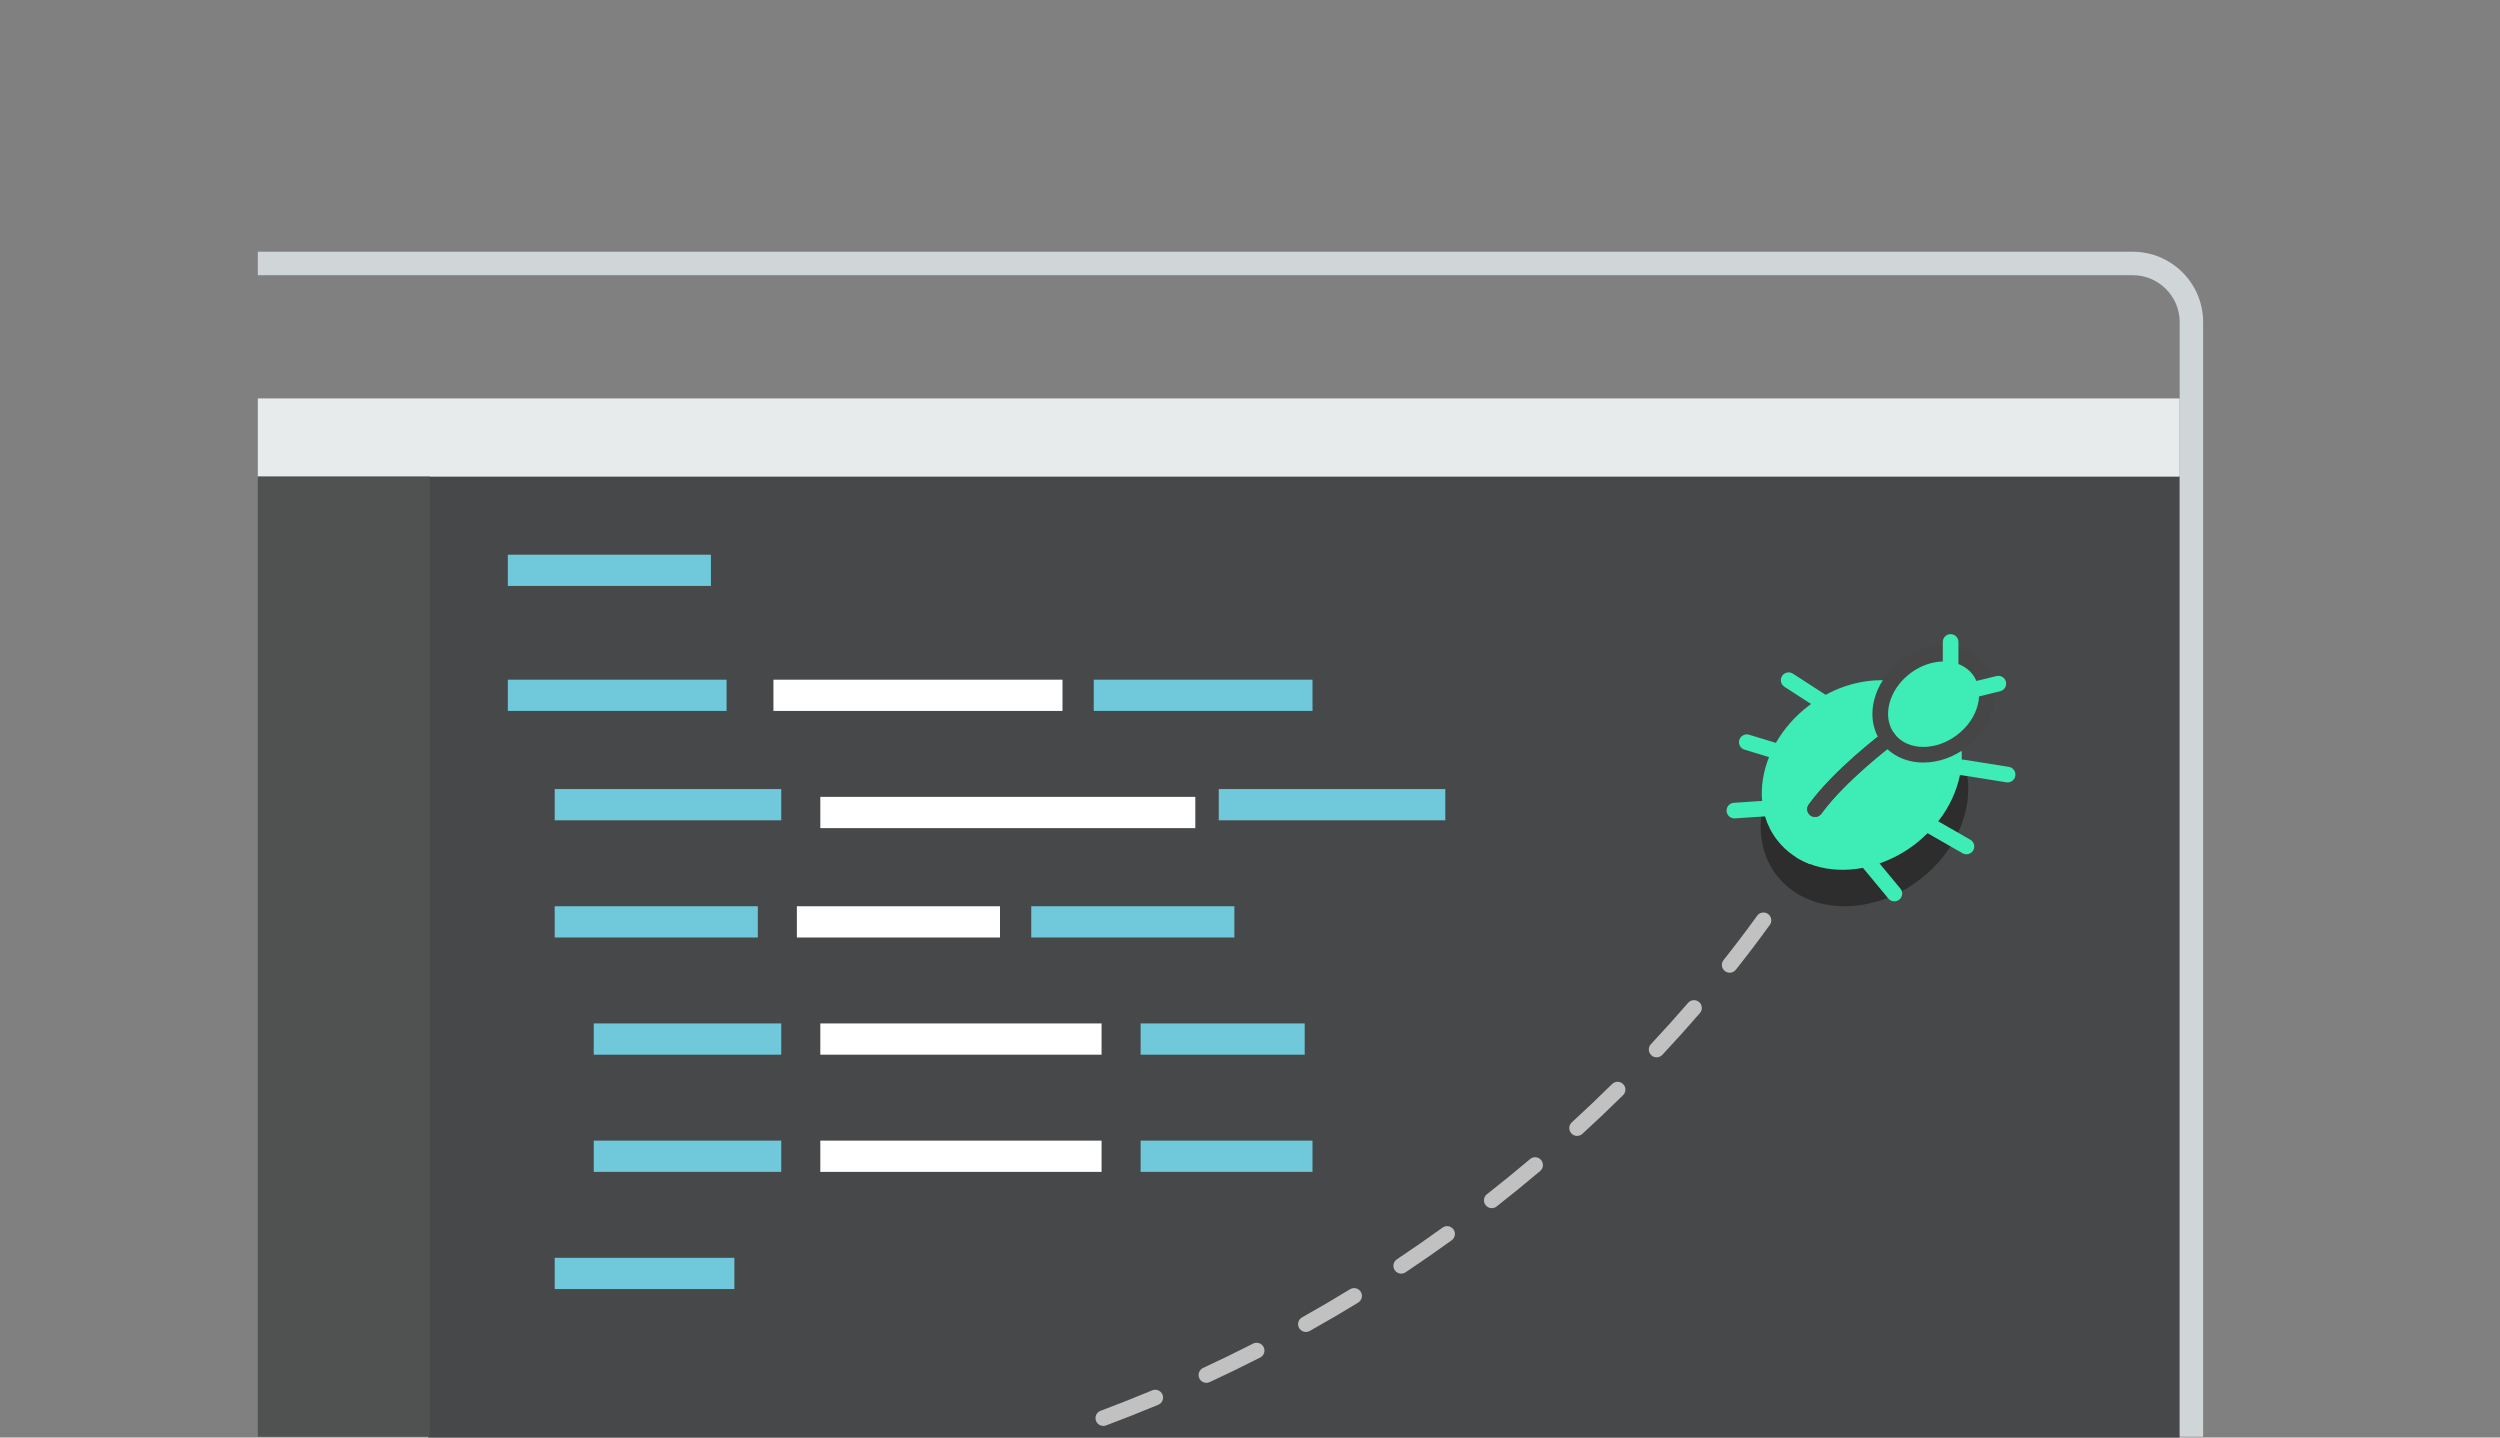 <?xml version="1.0" encoding="utf-8"?>
<!-- Generator: Adobe Illustrator 17.0.0, SVG Export Plug-In . SVG Version: 6.00 Build 0)  -->
<!DOCTYPE svg PUBLIC "-//W3C//DTD SVG 1.1//EN" "http://www.w3.org/Graphics/SVG/1.1/DTD/svg11.dtd">
<svg version="1.1" xmlns="http://www.w3.org/2000/svg" xmlns:xlink="http://www.w3.org/1999/xlink" x="0px" y="0px" width="320px"
	 height="184px" viewBox="0 0 320 184" enable-background="new 0 0 320 184" xml:space="preserve">
<rect x="0" y="0" width="320" height="184" fill="#808080" stroke="none"/>
<symbol  id="arrow-pastas" viewBox="-4.354 -1.707 8.707 5.061">
	<g>
		<polyline fill="none" stroke="#3C3C3C" stroke-miterlimit="10" points="-4,3 -0.001,-1 4,3 		"/>
	</g>
</symbol>
<symbol  id="arrow2" viewBox="-4.354 -2.53 8.707 5.061">
	<g>
		<g>
			<polyline fill="none" stroke="#F5F5F5" stroke-miterlimit="10" points="-4,2.177 -0.001,-1.823 4,2.177 			"/>
		</g>
	</g>
</symbol>
<g id="Camada_2">
</g>
<g id="Camada_6" display="none">
</g>
<g id="Camada_6_cópia" display="none">
</g>
<g id="Camada_7" display="none">
</g>
<g id="Camada_9" display="none">
</g>
<g id="Camada_5">
</g>
<g id="Camada_1">
</g>
<g id="animacao">
</g>
<g id="Camada_4">
	<g>
		<rect x="54.807" y="61" fill="#464849" width="224.193" height="123"/>
		<g>
			<g>
				<g>
					<rect x="65" y="71" fill="#6FC9DA" width="26" height="4"/>
					<rect x="65" y="87" fill="#6FC9DA" width="28" height="4"/>
					<rect x="71" y="101" fill="#6FC9DA" width="29" height="4"/>
					<rect x="71" y="116" fill="#6FC9DA" width="26" height="4"/>
					<rect x="99" y="87" fill="#FFFFFF" width="37" height="4"/>
					<rect x="105" y="102" fill="#FFFFFF" width="48" height="4"/>
					<rect x="102" y="116" fill="#FFFFFF" width="26" height="4"/>
					<rect x="140" y="87" fill="#6FC9DA" width="28" height="4"/>
					<rect x="156" y="101" fill="#6FC9DA" width="29" height="4"/>
					<rect x="132" y="116" fill="#6FC9DA" width="26" height="4"/>
					<rect x="76" y="131" fill="#6FC9DA" width="24" height="4"/>
					<rect x="76" y="146" fill="#6FC9DA" width="24" height="4"/>
					<rect x="146" y="131" fill="#6FC9DA" width="21" height="4"/>
					<rect x="146" y="146" fill="#6FC9DA" width="22" height="4"/>
					<rect x="105" y="131" fill="#FFFFFF" width="36" height="4"/>
					<rect x="105" y="146" fill="#FFFFFF" width="36" height="4"/>
					<rect x="71" y="161" fill="#6FC9DA" width="23" height="4"/>
				</g>
			</g>
		</g>
		<rect x="33" y="51" fill="#E8EBEC" width="246" height="10"/>
		<rect x="33" y="61" fill="#505151" width="22" height="122.898"/>
		<path fill="#D0D6D8" d="M273,32.225H33v3h240c3.3,0,6,2.7,6,6v142.673h3V41.225C282,36.263,277.963,32.225,273,32.225z"/>
		<g>
			<g>
				<path fill="#C1C1C1" d="M229.747,112.891c-0.184,0-0.37-0.051-0.536-0.156c-0.466-0.297-0.604-0.915-0.307-1.381
					c1.183-1.856,1.773-2.925,1.779-2.936c0.268-0.484,0.874-0.659,1.358-0.394c0.483,0.267,0.66,0.875,0.394,1.358
					c-0.024,0.045-0.623,1.128-1.844,3.045C230.401,112.728,230.077,112.891,229.747,112.891z"/>
			</g>
			<g>
				<path fill="#C1C1C1" d="M141.224,182.517c-0.405,0-0.786-0.248-0.937-0.649c-0.193-0.518,0.068-1.094,0.586-1.287
					c2.228-0.834,4.453-1.715,6.614-2.618c0.508-0.213,1.096,0.026,1.309,0.537c0.213,0.51-0.027,1.096-0.537,1.309
					c-2.185,0.913-4.434,1.803-6.685,2.646C141.459,182.496,141.34,182.517,141.224,182.517z M154.42,177.001
					c-0.378,0-0.739-0.215-0.908-0.58c-0.232-0.501-0.015-1.095,0.487-1.327c2.145-0.994,4.297-2.042,6.396-3.114
					c0.492-0.248,1.095-0.055,1.346,0.436c0.251,0.492,0.057,1.095-0.436,1.346c-2.122,1.084-4.297,2.143-6.466,3.147
					C154.703,176.972,154.561,177.001,154.42,177.001z M167.155,170.494c-0.351,0-0.69-0.184-0.873-0.511
					c-0.271-0.482-0.099-1.092,0.383-1.361c2.062-1.155,4.126-2.365,6.139-3.598c0.472-0.289,1.088-0.14,1.375,0.33
					c0.289,0.471,0.141,1.087-0.33,1.375c-2.034,1.246-4.122,2.47-6.205,3.637C167.488,170.453,167.32,170.494,167.155,170.494z
					 M179.355,163.025c-0.323,0-0.641-0.156-0.833-0.445c-0.307-0.46-0.182-1.081,0.277-1.387c1.962-1.307,3.929-2.672,5.846-4.059
					c0.445-0.324,1.073-0.224,1.396,0.225c0.323,0.447,0.223,1.072-0.225,1.396c-1.938,1.4-3.926,2.781-5.908,4.102
					C179.738,162.971,179.546,163.025,179.355,163.025z M190.947,154.643c-0.298,0-0.592-0.132-0.789-0.384
					c-0.34-0.436-0.263-1.063,0.172-1.404c1.846-1.443,3.703-2.955,5.519-4.492c0.424-0.358,1.054-0.304,1.41,0.116
					c0.356,0.422,0.304,1.053-0.117,1.409c-1.836,1.555-3.713,3.083-5.579,4.543C191.38,154.573,191.162,154.643,190.947,154.643z
					 M201.867,145.397c-0.271,0-0.54-0.109-0.737-0.325c-0.373-0.407-0.345-1.04,0.062-1.412c1.749-1.602,3.485-3.251,5.158-4.904
					c0.394-0.388,1.025-0.383,1.415,0.009c0.388,0.394,0.384,1.026-0.009,1.415c-1.692,1.67-3.446,3.338-5.215,4.955
					C202.351,145.311,202.108,145.397,201.867,145.397z M212.048,135.339c-0.245,0-0.491-0.09-0.684-0.271
					c-0.403-0.377-0.424-1.01-0.046-1.413c1.615-1.725,3.217-3.504,4.76-5.29c0.363-0.418,0.993-0.462,1.411-0.103
					c0.417,0.361,0.464,0.993,0.103,1.411c-1.561,1.805-3.181,3.604-4.814,5.349C212.581,135.232,212.314,135.339,212.048,135.339z
					 M221.399,124.508c-0.218,0-0.437-0.071-0.621-0.217c-0.433-0.344-0.505-0.973-0.161-1.405c1.493-1.881,2.939-3.789,4.297-5.67
					c0.321-0.448,0.946-0.551,1.396-0.226c0.448,0.323,0.549,0.948,0.226,1.396c-1.375,1.906-2.839,3.839-4.352,5.744
					C221.986,124.378,221.694,124.508,221.399,124.508z"/>
			</g>
		</g>
	</g>
	<g>
		<path fill="#2D2D2D" d="M251.105,96.852c0.008,3.997-2.133,8.293-6.057,11.262c-6.017,4.552-13.913,4.252-17.635-0.67
			c-0.937-1.238-1.518-2.651-1.771-4.144c-0.653,3.095-0.147,6.206,1.708,8.658c3.862,5.105,12.051,5.416,18.292,0.695
			C251.119,108.509,253.272,101.867,251.105,96.852z"/>
		<path fill="#3EECB5" d="M257.132,98.158l-6.023-0.958c0.066-2.257-0.542-4.434-1.907-6.239c-3.3-4.363-9.877-5.085-15.52-2.025
			l-4.193-2.712c-0.464-0.299-1.083-0.167-1.383,0.297s-0.167,1.083,0.297,1.383l3.418,2.211c-0.084,0.061-0.171,0.114-0.255,0.177
			c-1.809,1.368-3.234,3.022-4.252,4.796l-3.435-1.045c-0.529-0.161-1.087,0.139-1.248,0.666c-0.16,0.528,0.138,1.087,0.666,1.248
			l3.138,0.955c-0.742,1.854-1.051,3.774-0.883,5.604l-3.617,0.241c-0.551,0.037-0.968,0.514-0.932,1.064
			c0.035,0.528,0.475,0.934,0.997,0.934c0.022,0,0.045-0.001,0.067-0.002l3.857-0.257c0.316,1.051,0.807,2.047,1.489,2.949
			c2.448,3.237,6.702,4.46,11.038,3.634l3.258,3.932c0.197,0.239,0.482,0.362,0.771,0.362c0.225,0,0.45-0.075,0.637-0.229
			c0.426-0.353,0.484-0.983,0.132-1.408l-2.671-3.224c1.542-0.537,3.059-1.328,4.472-2.396c0.605-0.458,1.156-0.954,1.676-1.469
			l4.483,2.572c0.157,0.09,0.328,0.133,0.497,0.133c0.347,0,0.684-0.181,0.868-0.502c0.275-0.479,0.109-1.091-0.369-1.365
			l-4.115-2.361c1.432-1.834,2.372-3.881,2.783-5.934l5.946,0.946c0.054,0.009,0.106,0.013,0.158,0.013
			c0.483,0,0.908-0.351,0.986-0.843C258.049,98.757,257.677,98.245,257.132,98.158z M232.325,104.567
			c-0.204,0-0.409-0.062-0.587-0.191c-0.446-0.324-0.546-0.949-0.221-1.396c3.263-4.491,9.321-9.059,9.578-9.251
			c0.441-0.329,1.068-0.242,1.399,0.2c0.331,0.441,0.242,1.068-0.199,1.399c-0.061,0.046-6.076,4.582-9.161,8.827
			C232.94,104.424,232.635,104.567,232.325,104.567z"/>
		<g>
			
				<ellipse transform="matrix(0.603 0.797 -0.797 0.603 170.069 -161.629)" fill="#3EECB5" cx="247.501" cy="90.136" rx="5.954" ry="7.279"/>
			<path fill="#464646" d="M246.198,97.604c-2.18,0-4.111-0.901-5.301-2.473c-1.144-1.513-1.504-3.459-1.014-5.482
				c0.473-1.95,1.688-3.746,3.422-5.059c1.639-1.239,3.591-1.921,5.498-1.921c2.18,0,4.111,0.901,5.3,2.473
				c1.144,1.512,1.504,3.459,1.014,5.482c-0.472,1.949-1.687,3.746-3.421,5.059C250.058,96.922,248.106,97.604,246.198,97.604z
				 M248.804,84.669c-1.474,0-2.998,0.538-4.291,1.517c-1.367,1.034-2.321,2.431-2.685,3.934c-0.347,1.429-0.11,2.78,0.665,3.805
				c0.819,1.084,2.135,1.68,3.705,1.68c1.474,0,2.998-0.538,4.291-1.517c1.367-1.034,2.32-2.432,2.685-3.934
				c0.346-1.43,0.109-2.78-0.666-3.805C251.69,85.265,250.373,84.669,248.804,84.669z"/>
		</g>
		<g>
			<path fill="#464646" d="M232.325,104.567c-0.204,0-0.409-0.062-0.587-0.191c-0.446-0.324-0.546-0.949-0.221-1.396
				c3.263-4.491,9.321-9.059,9.578-9.251c0.441-0.329,1.068-0.242,1.399,0.2c0.331,0.441,0.242,1.068-0.199,1.399
				c-0.061,0.046-6.076,4.582-9.161,8.827C232.94,104.424,232.635,104.567,232.325,104.567z"/>
		</g>
		<g>
			<g>
				<path fill="#3EECB5" d="M249.678,88.131c-0.553,0-1-0.447-1-1v-4.963c0-0.553,0.447-1,1-1s1,0.447,1,1v4.963
					C250.678,87.684,250.231,88.131,249.678,88.131z"/>
			</g>
			<g>
				<path fill="#3EECB5" d="M250.808,89.72c-0.45,0-0.859-0.307-0.971-0.764c-0.131-0.536,0.198-1.077,0.735-1.208l4.98-1.212
					c0.535-0.136,1.077,0.198,1.208,0.735c0.131,0.536-0.198,1.077-0.735,1.208l-4.98,1.212
					C250.966,89.711,250.886,89.72,250.808,89.72z"/>
			</g>
		</g>
	</g>
</g>
</svg>
